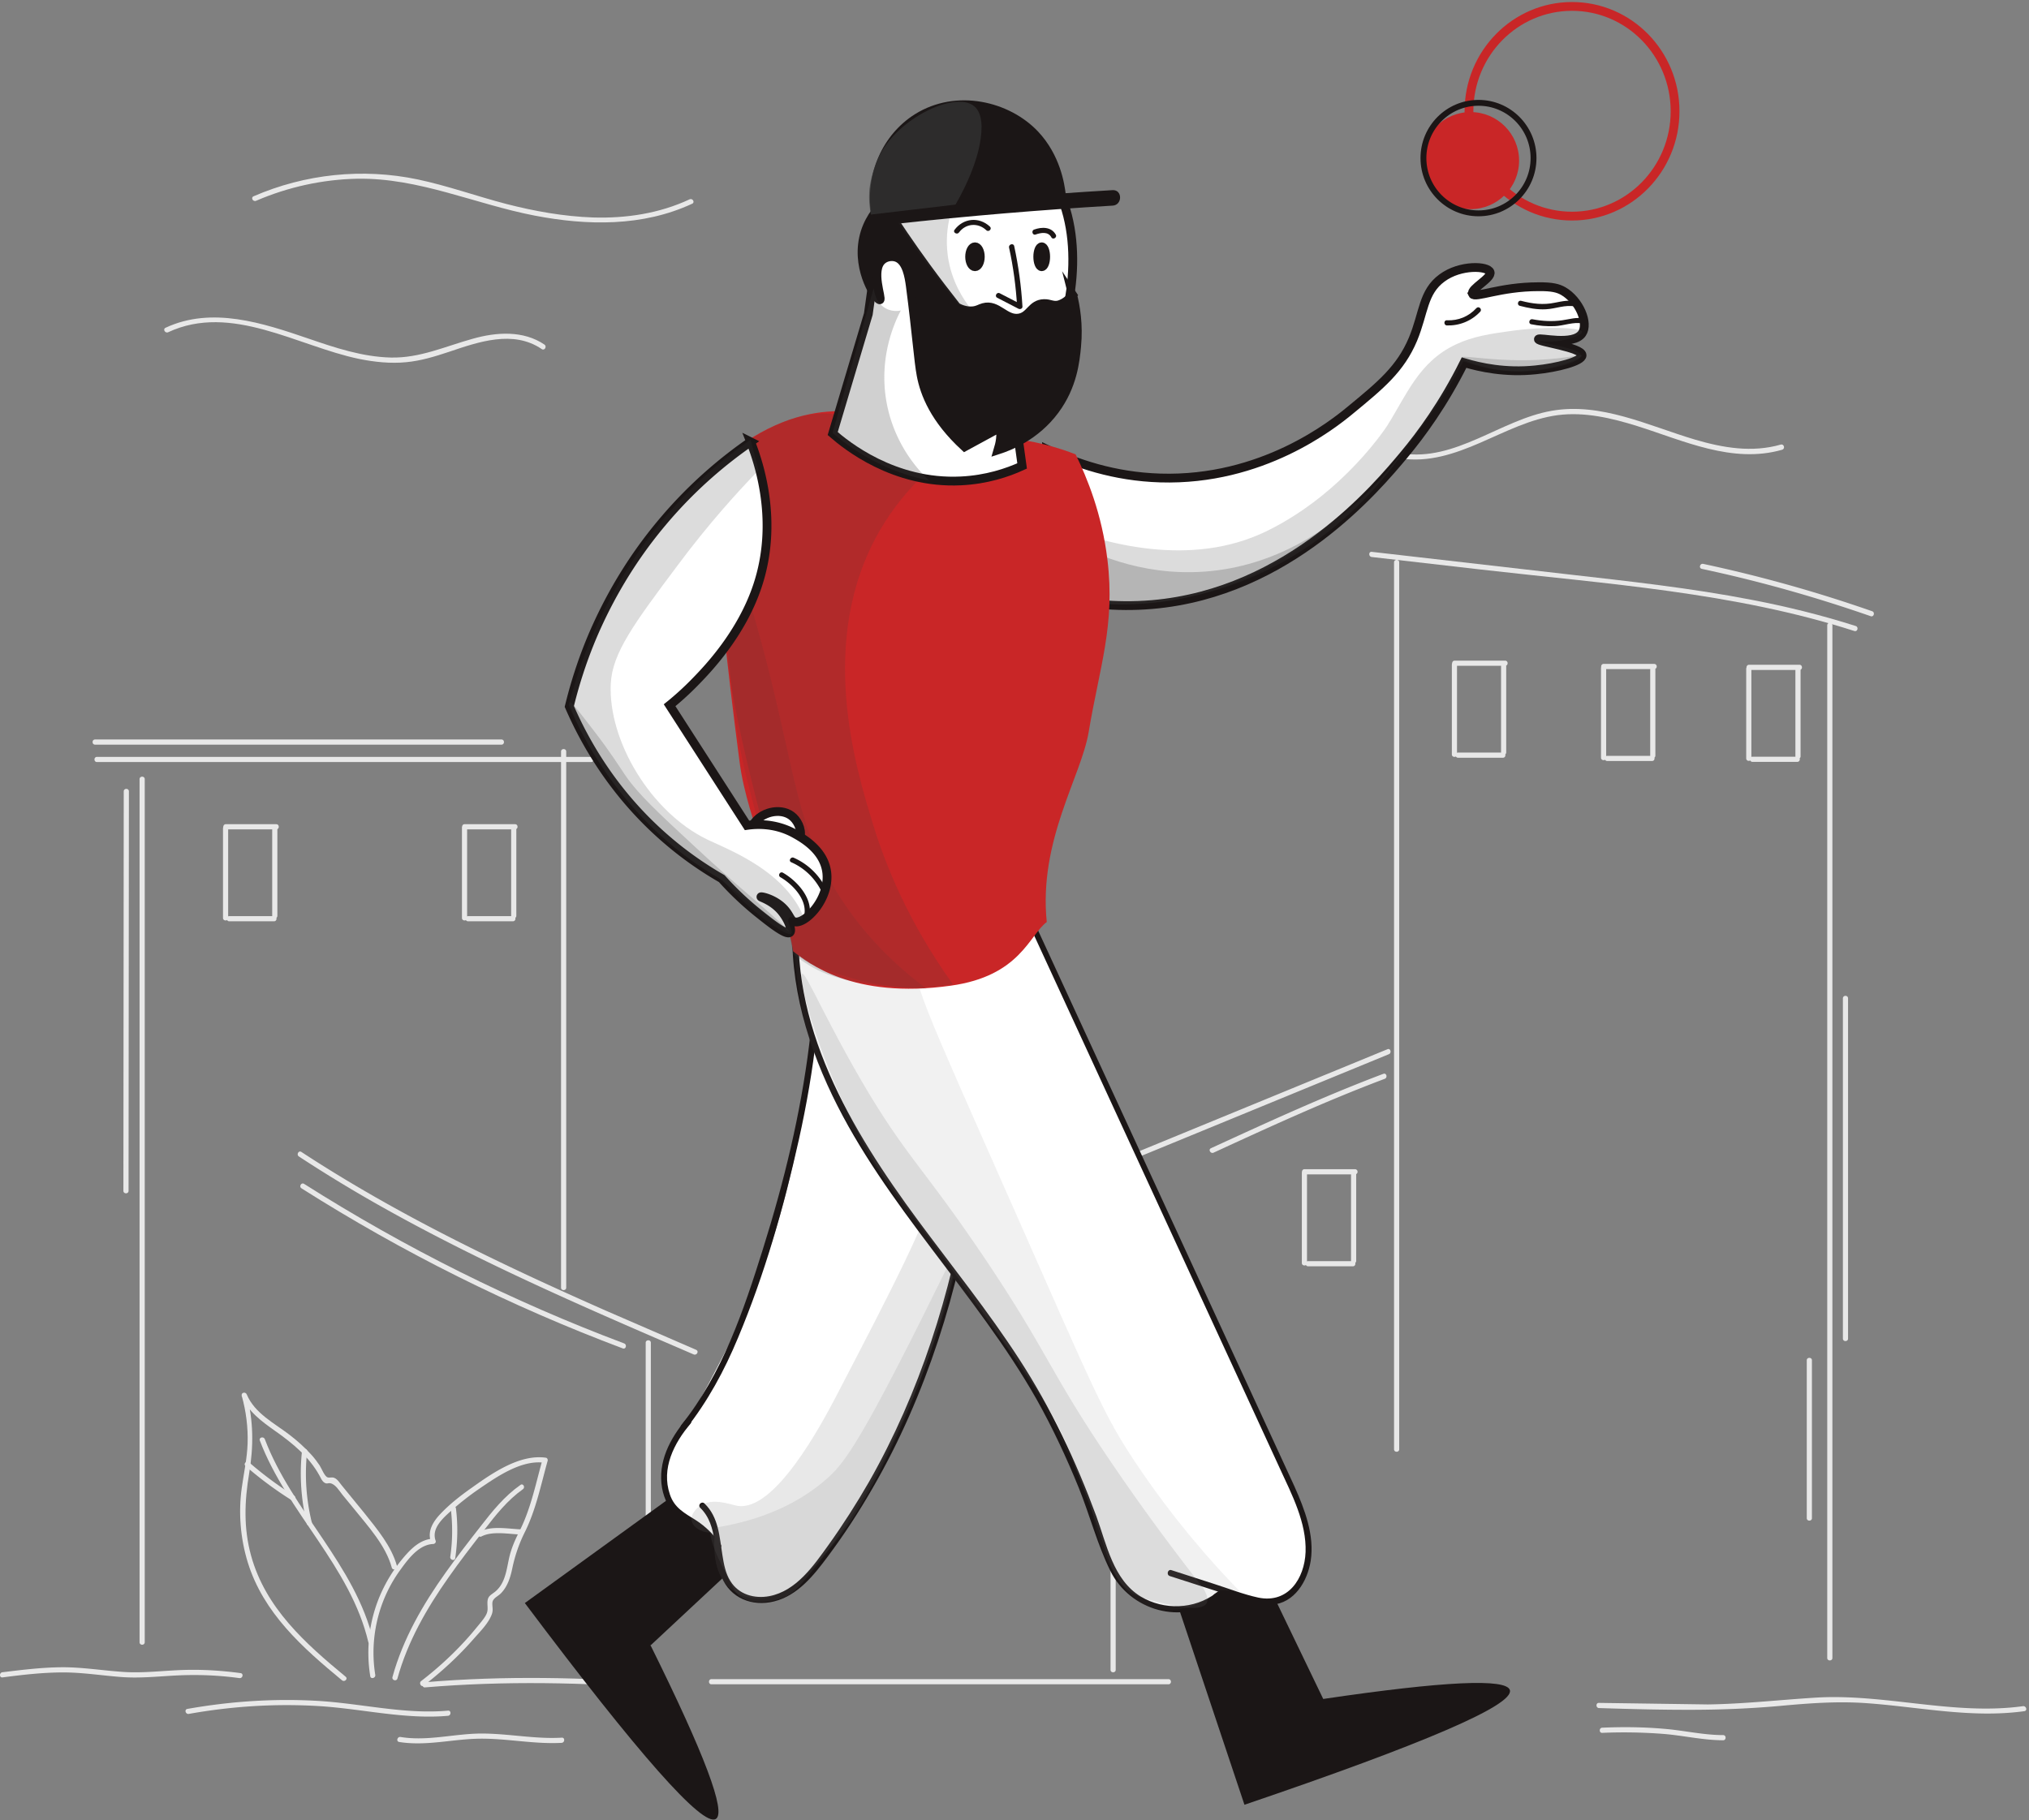 <svg xmlns="http://www.w3.org/2000/svg" width="692" height="621" fill="none"  xmlns:v="https://vecta.io/nano"><rect width="100%" height="100%" fill="#808080" stroke="none"/><style><![CDATA[.B{fill:#1b1616}.C{stroke-miterlimit:10}.D{stroke-width:3}.E{stroke:#1b1616}.F{fill:#3d3d3d}]]></style><g fill="#e8e8e8"><path d="M398.526 574.572H242.63c-1.115 0-1.115-1.762 0-1.762h155.896c1.115 0 1.115 1.762 0 1.762zM226.26 576.04c-27.107-2.115-54.156-2.702-81.321-.411-1.115.117-1.115-1.645 0-1.762 27.165-2.291 54.155-1.704 81.321.411 1.115.058 1.115 1.82 0 1.762z"/><path d="M152.801 585.319c-14.61 1.292-29.102-2.349-43.653-3.289-14.962-.94-29.982 0-44.768 2.643-1.115.176-1.584-1.527-.469-1.703 14.551-2.584 29.337-3.583 44.123-2.761 14.903.823 29.806 4.699 44.768 3.348 1.115-.117 1.115 1.645 0 1.762zm-9.153-11.863c6.102-4.699 11.793-9.984 16.839-15.799 1.115-1.292 2.171-2.584 3.227-3.876.763-.939 1.584-1.938 2.112-2.995.704-1.409.411-2.408.411-3.994 0-2.76 1.584-2.642 3.403-4.522 2.758-2.878 3.169-7.047 3.99-10.747.763-3.465 2.171-6.519 3.755-9.632 3.697-7.459 5.398-15.975 7.628-23.962.176.353.41.705.586 1.057-7.744-1.057-16.135 4.757-22.296 8.986-3.168 2.173-6.16 4.522-9.035 7.048-2.875 2.584-7.276 6.225-5.692 10.571.235.587-.352 1.116-.821 1.116-4.811.176-8.449 4.992-11.031 8.574-2.523 3.407-4.576 7.165-6.102 11.1-3.051 7.929-3.99 16.562-2.64 24.96.176 1.116-1.526 1.586-1.702.47a49.85 49.85 0 0 1 3.462-27.838c1.878-4.287 4.342-8.339 7.334-11.981 2.758-3.347 6.102-6.93 10.738-7.106-.294.353-.587.764-.822 1.116-1.349-3.641.763-6.989 3.227-9.573 3.169-3.348 6.865-6.225 10.62-8.868 6.924-4.933 16.37-11.57 25.347-10.278.47.059.704.646.587 1.057-2.288 8.164-3.99 16.738-7.804 24.373a50.43 50.43 0 0 0-4.165 11.922c-.646 3.172-1.585 6.461-3.932 8.869-.997 1.057-2.757 1.644-2.933 3.171-.118 1.409.352 2.408-.176 3.935-1.115 3.113-3.99 5.932-6.102 8.339-5.164 5.932-10.972 11.277-17.192 16.092-.821.588-1.701-.939-.821-1.585z"/><path d="M133.615 534.753c-2.054-7.576-8.156-14.154-12.967-20.144l-3.814-4.64c-1.056-1.292-2.406-3.7-4.225-3.994-.762-.117-1.114.353-1.936-.176-.88-.528-1.232-1.585-1.701-2.408-3.521-6.401-9.153-11.041-15.079-15.211-4.635-3.289-9.212-6.577-11.5-11.981.587-.176 1.115-.293 1.702-.469 2.406 8.927 2.406 17.795.88 26.898-1.584 9.455-1.936 18.617.645 28.014 4.929 17.913 18.482 29.952 32.27 41.346.88.705-.352 1.938-1.232 1.233-13.495-11.158-26.814-22.963-32.153-40.23-2.523-8.222-3.227-16.914-2.054-25.43.704-5.051 1.819-9.984 1.995-15.152.176-5.521-.528-10.983-1.995-16.268-.293-1.116 1.291-1.469 1.701-.47 2.699 6.46 9.329 9.749 14.61 13.801 2.698 2.056 5.221 4.346 7.51 6.872.997 1.116 1.936 2.349 2.757 3.582.646.999 1.643 3.7 2.699 4.053.704.235 1.467-.177 2.289.176 1.173.47 1.936 1.879 2.699 2.76l7.627 9.338c4.283 5.403 9.153 11.159 11.031 17.913.235 1.233-1.467 1.703-1.76.587zm44.709-26.722c-5.281 3.759-9.27 8.81-13.202 13.919-4.165 5.286-8.273 10.63-12.145 16.151-7.452 10.571-13.964 21.906-17.426 34.474-.293 1.116-1.995.646-1.702-.469 3.579-13.038 10.386-24.784 18.189-35.708 3.814-5.345 7.804-10.513 11.852-15.681 4.049-5.227 8.156-10.336 13.613-14.154.88-.705 1.76.822.821 1.468zm-88.01-17.09c9.329 24.549 30.862 42.873 37.023 68.831.234 1.116-1.408 1.586-1.702.47-6.102-25.959-27.694-44.282-37.023-68.831-.411-1.057 1.291-1.527 1.701-.47z"/><path d="M104.747 495.111c-.88 8.163-.352 16.268 1.584 24.196.294 1.116-1.408 1.586-1.701.47-1.936-8.105-2.523-16.385-1.643-24.666.117-1.116 1.878-1.116 1.76 0zm-5.339 16.62c-5.515-3.465-10.737-7.341-15.666-11.628-.88-.764.411-1.997 1.232-1.233 4.811 4.169 9.916 7.987 15.314 11.334.997.646.117 2.173-.88 1.527zm78.271 11.746c-4.049-.117-9.74-1.292-13.437.646-.997.529-1.877-.998-.88-1.526 4.166-2.232 9.799-1.057 14.317-.881 1.173.058 1.173 1.82 0 1.761zM155.5 514.55c.704 5.697.587 11.276-.235 16.973-.176 1.115-1.877.646-1.701-.47.821-5.521.821-10.982.176-16.503-.176-1.116 1.584-1.116 1.76 0zm36.084 79.99c-9.505.528-18.893-1.586-28.398-1.41-9.094.176-17.954 2.584-27.048 1.116-1.115-.176-.646-1.879.469-1.703 9.271 1.527 18.424-1.175 27.694-1.175 9.094 0 18.13 1.938 27.283 1.41 1.115-.118 1.115 1.644 0 1.762zM81.63 572.456c-6.806-.939-13.671-1.233-20.536-.939-6.747.293-13.436 1.116-20.242.528-6.63-.528-13.202-1.585-19.89-1.527-6.747.059-13.436.823-20.125 1.704-1.115.117-1.115-1.645 0-1.762 6.689-.823 13.378-1.645 20.125-1.703 7.041-.059 13.964 1.115 21.005 1.585 6.748.47 13.436-.411 20.184-.646 6.689-.235 13.319.176 19.89 1.057 1.174.177.704 1.88-.411 1.703zm608.798 11.278c-18.189 2.525-36.202-1.527-54.332-2.76-9.623-.646-19.069.058-28.692.939s-19.244 1.292-28.926 1.351c-11.03.059-22.12-.235-33.15-.587-1.115-.059-1.115-1.821 0-1.762l37.199.529c12.145-.177 24.115-1.527 36.202-2.291 23.821-1.586 47.467 6.167 71.229 2.878 1.115-.118 1.585 1.527.47 1.703zm-102.738 9.925c-6.865 0-13.671-1.644-20.477-2.173a174.97 174.97 0 0 0-20.771-.352c-1.114.058-1.114-1.704 0-1.762 6.924-.294 13.847-.235 20.771.352 6.806.529 13.671 2.173 20.477 2.173 1.115 0 1.115 1.762 0 1.762zM472.279 368.02c-19.831 7.458-39.135 16.326-58.38 25.195-.998.469-1.936-1.058-.88-1.527 19.421-8.927 38.842-17.854 58.791-25.372 1.056-.411 1.525 1.293.469 1.704zm152.669-154.694v352.261c0 1.116-1.76 1.116-1.76 0V213.326c0-1.116 1.76-1.116 1.76 0zm-147.74-21.496v302.576c0 1.116-1.761 1.116-1.761 0V191.83c0-1.116 1.761-1.116 1.761 0zm-3.521 167.792l-100.038 41.11c-1.057.411-1.526-1.292-.47-1.703l100.039-41.11c1.056-.411 1.467 1.292.469 1.703zm-93.174 39.936v170.08c0 1.116-1.76 1.116-1.76 0v-170.08c0-1.116 1.76-1.116 1.76 0zM220.217 568.993V458.052c0-1.116 1.76-1.116 1.76 0v110.941c0 1.116-1.76 1.116-1.76 0zm16.37-106.947c-35.85-15.446-71.817-30.951-105.906-50.097a480.11 480.11 0 0 1-28.75-17.442c-.939-.646-.059-2.173.88-1.527 32.74 21.436 68.062 38.35 103.735 54.09l30.862 13.39c1.115.528.176 1.997-.821 1.586zm-45.237-22.787V256.374c0-1.115 1.76-1.115 1.76 0v182.885c0 1.116-1.76 1.116-1.76 0z"/><path d="M201.618 259.958H33.048c-1.115 0-1.115-1.763 0-1.763h168.57c1.173 0 1.173 1.763 0 1.763zm-152.259 5.813v294.471c0 1.116-1.76 1.116-1.76 0V265.771c0-1.115 1.76-1.115 1.76 0zm583.099-50.507c-41.013-13.214-84.783-16.092-127.322-20.966l-37.316-4.287c-1.115-.118-1.115-1.88 0-1.762l66.595 7.634c21.063 2.408 42.245 4.699 63.074 8.751 11.969 2.29 23.821 5.227 35.439 8.927 1.056.352.586 2.055-.47 1.703zm-20.125 42.755v-29.365c0-1.116 1.761-1.116 1.761 0v29.365c0 1.116-1.761 1.116-1.761 0z"/><path d="M613.741 228.537h-17.25c-1.115 0-1.115-1.762 0-1.762h17.25c1.115 0 1.115 1.762 0 1.762z"/><path d="M597.312 228.126v30.598c0 1.116-1.76 1.116-1.76 0v-30.598c0-1.115 1.76-1.115 1.76 0z"/><path d="M612.979 259.898h-15.314c-1.115 0-1.115-1.762 0-1.762h15.314c1.114 0 1.173 1.762 0 1.762zm-50.166-2.114V228.42c0-1.116 1.76-1.116 1.76 0v29.364c0 1.116-1.76 1.116-1.76 0z"/><path d="M564.162 228.243h-17.25c-1.115 0-1.115-1.762 0-1.762h17.25c1.173 0 1.173 1.762 0 1.762z"/><path d="M547.792 227.891v30.598c0 1.116-1.76 1.116-1.76 0v-30.598c0-1.116 1.76-1.116 1.76 0z"/><path d="M563.458 259.605h-15.314c-1.115 0-1.115-1.762 0-1.762h15.314c1.115 0 1.115 1.762 0 1.762zm-51.516-2.937v-29.364c0-1.116 1.761-1.116 1.761 0v29.364c0 1.116-1.761 1.116-1.761 0z"/><path d="M513.351 227.127h-17.25c-1.115 0-1.115-1.761 0-1.761h17.25c1.114 0 1.114 1.761 0 1.761z"/><path d="M496.922 226.774v30.599c0 1.115-1.76 1.115-1.76 0v-30.599c0-1.174 1.76-1.174 1.76 0z"/><path d="M512.588 258.489h-15.314c-1.115 0-1.115-1.761 0-1.761h15.314c1.115 0 1.115 1.761 0 1.761zm117.699 82.104v116.051c0 1.115-1.76 1.115-1.76 0V340.593c0-1.174 1.76-1.174 1.76 0zm-12.321 123.45v53.855c0 1.116-1.76 1.116-1.76 0v-53.855c0-1.116 1.76-1.116 1.76 0zm20.066-253.83c-18.893-6.578-38.079-11.981-57.617-16.151-1.115-.235-.646-1.938.469-1.703a476.3 476.3 0 0 1 57.618 16.151c1.056.352.586 2.055-.47 1.703zM460.779 430.098v-29.366c0-1.115 1.76-1.115 1.76 0v29.366c0 1.174-1.76 1.174-1.76 0z"/><path d="M462.129 400.615h-17.25c-1.115 0-1.115-1.762 0-1.762h17.25c1.173 0 1.173 1.762 0 1.762z"/><path d="M445.759 400.262v30.599c0 1.116-1.761 1.116-1.761 0v-30.599c0-1.174 1.761-1.174 1.761 0z"/><path d="M461.424 431.976h-15.313c-1.115 0-1.115-1.762 0-1.762h15.313c1.115 0 1.115 1.762 0 1.762zm-249.011 28.015c-38.314-14.389-75.043-32.712-109.602-54.619-.939-.587-.059-2.114.88-1.527 34.441 21.848 71.054 40.113 109.192 54.443 1.056.411.586 2.114-.47 1.703zM43.961 269.941l-.117 136.311c0 1.116-1.76 1.116-1.76 0l.117-136.311c0-1.116 1.76-1.116 1.76 0zm127.088-15.916H32.403c-1.115 0-1.115-1.762 0-1.762h138.646c1.114 0 1.114 1.762 0 1.762zm3.285 58.378v-29.365c0-1.116 1.76-1.116 1.76 0v29.365c0 1.174-1.76 1.174-1.76 0z"/><path d="M175.684 282.92h-17.25c-1.115 0-1.115-1.761 0-1.761h17.25c1.114 0 1.114 1.761 0 1.761z"/><path d="M159.314 282.568v30.599c0 1.115-1.761 1.115-1.761 0v-30.599c0-1.174 1.761-1.174 1.761 0z"/><path d="M174.921 314.282h-15.314c-1.115 0-1.115-1.761 0-1.761h15.314c1.174 0 1.174 1.761 0 1.761zm-82.084-1.879v-29.365c0-1.116 1.76-1.116 1.76 0v29.365c0 1.174-1.76 1.174-1.76 0z"/><path d="M94.245 282.92h-17.25c-1.115 0-1.115-1.761 0-1.761h17.25c1.115 0 1.115 1.761 0 1.761z"/><path d="M77.816 282.568v30.599c0 1.115-1.76 1.115-1.76 0v-30.599c0-1.174 1.76-1.174 1.76 0z"/><path d="M93.482 314.282H78.168c-1.115 0-1.115-1.761 0-1.761h15.314c1.115 0 1.115 1.761 0 1.761z"/></g><path d="M536.145 73.723C516.735 73.723 501 57.71 501 37.957S516.735 2.19 536.145 2.19s35.146 16.013 35.146 35.767-15.735 35.767-35.146 35.767z" stroke="#c92627" class="C D"/><path d="M184.784 119.093c-9.74-6.637-21.592-2.467-31.684.94-4.753 1.585-9.564 3.054-14.551 3.524-5.398.528-10.796-.059-16.077-1.116-20.946-4.347-43.594-19.147-65.127-9.104-.998.47-1.936-1.057-.88-1.527 15.842-7.4 33.268-1.586 48.757 3.7 9.036 3.113 18.365 6.226 28.046 6.461 9.916.235 18.6-3.818 27.929-6.402 8.097-2.291 17.25-2.937 24.526 1.997.88.646 0 2.173-.939 1.527zm423.031 34.329c-16.956 4.875-33.62-3.113-49.52-8.105-8.684-2.702-17.837-4.875-26.99-3.7-9.329 1.233-17.837 5.697-26.403 9.397-8.684 3.759-17.72 6.871-27.342 5.344-1.115-.176-.646-1.879.469-1.703 18.365 2.937 33.737-11.452 51.105-14.506 16.956-2.996 33.092 5.109 48.934 9.808 9.563 2.819 19.479 4.522 29.278 1.703 1.115-.294 1.584 1.409.469 1.762zM455.968 178.91c-6.278-.176-11.794-2.995-17.368-5.52-3.403-1.527-6.923-2.996-10.678-3.289-4.166-.353-7.804 1.116-11.383 3.112-6.571 3.642-12.673 6.989-20.242 8.164-7.158 1.174-14.434.646-21.416-1.468-1.056-.353-.646-2.056.469-1.704 7.745 2.35 15.959 2.643 23.88.764 3.756-.881 7.393-2.291 10.796-4.111 3.227-1.762 6.278-3.876 9.682-5.227 13.084-5.227 23.586 7.106 36.26 7.459 1.115.117 1.115 1.879 0 1.82zM236.094 69.486c-16.898 7.87-35.849 7.517-53.803 4.052-20.301-3.935-39.429-12.92-60.434-12.568-11.852.235-23.587 2.819-34.5 7.517-1.056.47-1.936-1.057-.88-1.527 17.602-7.635 37.2-9.69 55.974-5.755 10.268 2.173 20.184 5.755 30.334 8.398 9.623 2.467 19.48 4.228 29.396 4.581 11.324.352 22.648-1.351 32.975-6.167 1.056-.528 1.936.998.938 1.468z" fill="#e8e8e8"/><path d="M269.251 517.074l-47.364 44.217c18.47 37.275 25.886 56.988 22.248 59.209-4.478 2.777-26.166-21.726-65.135-73.647l80.596-58.377 9.655 28.598z" class="B"/><path d="M336.974 302.169c5.877 8.885 2.519 17.007-.839 47.687-3.428 31.098-.56 27.835-3.358 49.353-4.758 36.373-15.252 62.681-23.648 83.296 0 0-11.823 29.223-34.981 56.086-.629.764-2.099 2.291-4.197 3.749s-6.577 4.511-11.824 3.748c-5.527-.764-9.725-5.414-11.404-9.649-1.889-4.789.35-7.01-2.099-10.897-1.819-2.777-3.428-2.361-8.045-5.831-3.219-2.499-7.346-5.623-9.305-10.898-2.169-5.97-.49-11.384 0-12.98 1.469-4.582 4.267-7.497 5.037-8.399 3.428-3.679 8.745-14.022 19.379-34.707 8.256-15.965 21.199-52.129 25.327-97.456 3.638-40.26-2.659-54.49 8.885-63.166 13.642-10.274 41.348-4.651 51.072 10.064z" fill="#fff"/><g class="B"><path d="M280.095 316.884c.63 24.156-2.379 48.243-7.626 71.843-5.107 22.906-11.683 46.021-20.779 67.678-4.617 11.106-10.354 21.726-17.84 31.166-.839 1.042-2.309-.416-1.469-1.457 13.992-17.492 21.268-39.08 27.845-60.112 7.136-22.698 12.803-45.882 15.741-69.552 1.609-13.119 2.309-26.377 1.959-39.566 0-1.388 2.099-1.388 2.169 0zm56.599 30.682c-.14 37.136-5.107 74.48-16.791 109.881-5.736 17.353-13.082 34.29-22.248 50.117-4.617 8.051-9.724 15.895-15.321 23.392-4.688 6.316-10.215 13.327-18.33 15.34-7.486 1.874-14.972-1.111-17.911-8.399-3.008-7.566-.979-17.423-7.276-23.531-.979-.972.49-2.429 1.47-1.458 4.827 4.651 5.107 11.384 6.086 17.562.49 3.054 1.05 6.247 2.729 8.885 2.798 4.581 8.185 6.108 13.293 5.136 9.165-1.735 15.111-10.412 20.149-17.422 4.967-6.942 9.584-14.161 13.852-21.588 17.281-30.403 27.985-64.207 33.512-98.636 3.148-19.575 4.618-39.427 4.687-59.279 0-1.388 2.099-1.388 2.099 0z"/><path d="M235.529 485.629c-5.667 6.664-10.074 15.34-7.066 24.156 1.539 4.65 5.037 6.386 8.885 8.815 3.358 2.152 6.157 4.998 8.466 8.26.769 1.111-1.05 2.152-1.819 1.042-1.959-2.638-4.198-5.137-6.927-7.011-1.749-1.18-3.708-2.082-5.457-3.332-3.288-2.36-5.107-6.039-5.807-9.926-1.539-8.885 2.659-16.868 8.256-23.531.839-.972 2.309.555 1.469 1.527z"/></g><g fill="#6d6c6c"><path opacity=".16" d="M335.365 345.971c.14 9.162-.14 18.741-.839 28.806-2.519 35.47-10.145 66.22-18.89 91.348 0 0-10.984 31.166-25.606 52.962-1.609 2.36-4.688 6.317-10.914 14.16-6.437 8.191-8.326 10.204-11.754 11.662-.49.208-9.235 3.817-15.112-.417-1.609-1.11-2.868-3.818-5.457-9.162-2.658-5.484-3.988-8.399-4.617-12.495-3.429-.139-5.947-2.013-6.297-4.164-.42-2.638 2.659-4.859 2.938-4.998 4.198-2.846 10.005-.486 12.594 0 12.803 2.29 28.824-27.974 33.651-37.136 19.94-38.386 29.944-57.544 37.01-78.784 4.128-13.119 9.235-30.611 13.293-51.782z"/><path opacity=".13" d="M326.13 426.904c-.63-.208-1.749 2.916-12.593 24.573-21.129 42.133-26.166 48.242-31.553 52.962-6.436 5.692-17.98 13.466-37.849 16.659-.21 1.249-2.729 14.993 5.457 21.24 3.568 2.777 7.695 2.916 8.815 2.916 12.663.416 25.816-16.729 37.43-37.136 22.597-39.705 32.602-80.45 30.293-81.214z"/></g><path d="M423.237 521.333l28.055 58.237c41.348-6.108 62.616-7.08 63.666-2.985 1.329 5.067-28.895 18.117-90.531 39.08l-31.413-93.985 30.223-.347z" class="B"/><path d="M340.053 295.744c7.206 6.108 9.304 12.633 15.111 25.96 8.955 20.476 19.1 40.467 28.195 60.943 18.12 40.815 23.997 49.838 37.71 81.907 7.905 18.463 7.835 19.782 12.103 27.487 4.408 7.913 8.955 14.576 12.104 25.96 1.889 6.802 2.308 11.869.489 17.006-.699 2.013-2.868 8.329-8.535 10.481-3.638 1.388-7.346.555-11.544-.486-3.428-.833-6.157-2.013-8.045-2.985-1.26 1.597-3.499 3.957-7.067 5.484-6.646 2.985-13.013.972-16.091 0-1.819-.555-8.605-2.915-13.573-9.51-3.428-4.511-4.407-9.023-5.037-11.452-2.519-10.343-7.696-19.852-11.054-29.986-1.819-5.553-5.317-14.022-28.684-47.895-25.187-36.51-26.446-34.359-38.759-54.419-13.363-21.795-20.849-33.734-24.137-51.92-2.659-14.715-6.577-36.302 6.436-49.074 14.762-14.854 44.636-10.967 60.378 2.499z" fill="#fff"/><g class="B"><path d="M272.889 309.21c-4.408 39.982 17.42 76.284 40.298 107.242 11.614 15.687 23.857 30.888 34.422 47.2 10.914 16.798 19.379 34.845 26.305 53.586 3.498 9.509 5.737 21.726 15.182 27.418 7.906 4.72 18.26 4.373 25.606-1.18 1.05-.833 2.099.971 1.05 1.804-12.524 9.371-30.364 4.165-37.08-9.44-4.408-8.954-6.997-18.949-10.705-28.181-4.197-10.342-8.955-20.546-14.412-30.264-20.569-36.302-51.492-65.941-69.682-103.701-9.655-20.129-15.602-42.202-13.083-64.553.14-1.249 2.239-1.319 2.099.069zm68.283-19.713l100.326 217.606c3.498 7.844 6.856 16.659 5.527 25.336-1.12 7.01-5.527 14.437-13.293 14.993-5.597.416-11.264-2.222-16.441-3.887l-18.33-5.9c-1.26-.417-.7-2.43.559-2.013l14.412 4.65c5.038 1.597 10.075 3.61 15.252 4.72 10.145 2.083 15.742-6.525 16.091-15.548.35-9.995-4.687-19.644-8.745-28.459l-13.363-29.014-83.674-181.512c-.7-1.18 1.119-2.221 1.679-.972z"/><path d="M417.571 543.961c-.7.416-1.4.902-2.029 1.388-.42.347-1.05.416-1.47 0-.349-.347-.419-1.111 0-1.458.77-.624 1.61-1.18 2.449-1.735 1.119-.694 2.169 1.111 1.05 1.805z"/></g><g fill="#6d6c6c"><path opacity=".09" d="M303.812 283.39c8.466 4.164 5.877 21.101 7.136 39.634.91 13.674 3.218 17.839 35.331 90.513 27.005 61.152 30.224 69.204 40.788 85.1 13.083 19.643 26.236 34.428 35.751 44.215l-6.717-.416c-1.469 1.388-3.848 3.193-7.136 4.581-1.609.694-8.815 3.748-16.371 1.249-7.416-2.429-11.054-8.815-13.853-13.743-4.197-7.427-5.317-14.022-5.876-17.076-1.54-8.121-6.367-17.353-15.952-35.886-12.943-24.919-25.536-35.122-48.763-69.204-19.03-28.042-29.524-43.799-34.492-67.538-3.987-18.949-2.798-35.261-1.259-45.881 10.285-9.648 23.437-19.505 31.413-15.548z"/><path opacity=".16" d="M273.588 332.186c1.19-.486 7.067 13.535 18.89 34.22 16.301 28.32 21.968 30.958 43.726 63.373 21.969 32.763 21.619 38.246 44.566 71.703a742.88 742.88 0 0 0 29.454 40.051c2.029 3.262 1.68 4.789 1.26 5.414-1.749 2.984-10.565.971-14.692 0-5.317-1.25-8.046-1.874-10.914-3.749-6.087-3.956-7.416-10.134-11.754-22.906-2.309-6.871-5.247-13.535-7.556-20.407-5.037-14.715-12.173-25.057-23.927-41.716-40.298-56.849-40.158-53.656-47.084-66.289-16.581-29.986-23.648-59-21.969-59.694z"/></g><path d="M502.203 100.275c-.763-1.762 6.747-5.404 5.984-7.459-.762-2.114-10.091-2.643-16.37 1.997-6.571 4.816-6.16 11.863-9.915 20.908-4.284 10.16-11.031 15.68-21.299 24.138-6.161 5.109-30.217 24.255-64.893 23.198-15.725-.47-28.868-4.992-38.607-9.749l4.107 50.625c7.979 1.821 18.951 3.406 31.801 2.29 46.704-4.052 76.686-40.112 85.957-51.212 5.633-6.754 13.319-17.149 20.36-31.303 5.515 1.644 14.081 3.524 24.349 2.466 7.276-.704 15.959-2.936 15.901-4.992-.059-2.701-15.021-4.522-14.903-5.461.117-.823 11.91 2.407 14.903-1.997 2.347-3.465-.939-11.276-6.454-14.448-1.702-.94-3.638-1.527-8.449-1.468-13.026 0-21.768 4.052-22.472 2.467z" fill="#fff" class="C D E"/><path d="M539.754 110.376c-2.993-.704-6.454.764-9.505.881-2.699.117-5.398-.117-8.039-.646-1.114-.235-.645-1.938.47-1.703 3.344.646 6.689.822 10.092.352 2.581-.352 4.87-1.174 7.451-.587 1.115.235.646 1.938-.469 1.703zm-2.465-5.814c-3.52-.704-6.63.764-10.033.94-2.992.176-5.984-.411-8.918-1.175-1.115-.293-.646-1.996.469-1.703 3.814.999 7.51 1.468 11.442.646 2.64-.528 4.87-.998 7.569-.469 1.056.293.586 1.996-.529 1.761zm-32.446 1.761c-2.992 3.172-7.041 4.816-11.383 4.699-1.115-.059-1.115-1.821 0-1.762 3.931.176 7.452-1.292 10.092-4.17.822-.822 2.054.411 1.291 1.233z" class="B"/><g class="F"><path opacity=".18" d="M539.578 113.255c-.176-1.586-12.967-1.997-24.702-.294-6.337.881-12.497 1.762-18.306 4.522-12.674 5.932-16.839 17.266-23.411 27.661 0 0-14.727 23.081-41.071 36.002-26.169 12.802-56.034 4.228-72.873-2.585l1.936 25.371c15.549 3.172 27.987 2.408 35.967 1.292 44.416-6.284 72.286-40.464 83.375-54.03 8.977-10.983 14.962-21.084 18.6-27.956 5.809 2.115 14.434 4.288 24.701 3.231 7.1-.764 15.49-3.113 15.432-5.169-.118-2.642-14.258-4.228-14.141-4.815.059-.294 4.049.587 8.977-.646 1.937-.47 5.574-1.704 5.516-2.584z"/><path opacity=".24" d="M406.33 195.182c-20.947.294-37.141-7.928-45.59-13.155l.939 22.493c11.618 1.938 31.977 3.583 55.212-3.876 42.069-13.449 62.722-46.925 68.062-56.263-1.702 3.054-29.337 50.155-78.623 50.801z"/><path opacity=".19" d="M519.629 122.886c-12.556.058-21.005-1.821-21.181-.94-.118.705 5.104 2.819 10.619 3.876 16.018 3.054 30.687-3.582 30.511-4.522-.176-.646-6.748 1.527-19.949 1.586z"/></g><path d="M501.546 71.353c-9.138 0-16.546-7.415-16.546-16.562s7.408-16.562 16.546-16.562 16.546 7.415 16.546 16.562-7.408 16.562-16.546 16.562z" fill="#c92627"/><path d="M504.243 72.78c-10.369 0-18.775-8.44-18.775-18.852s8.406-18.852 18.775-18.852 18.776 8.44 18.776 18.852-8.406 18.852-18.776 18.852z" stroke-width="2" class="C E"/><path d="M339.383 149.136c1.937.118 8.449.412 16.781 2.467 4.753 1.175 8.508 2.526 10.679 3.406 3.931 7.988 8.977 20.321 10.854 35.943 2.699 22.259-2.699 36.589-6.395 58.73-2.523 15.211-17.119 37.008-14.302 64.846-6 4.505-9.05 18.433-32.755 21.721-33.561 4.699-48.641-7.893-53.745-11.71-3.11-19.264-15.607-44.2-18.247-64.462-4.518-34.298-7.921-67.48-10.444-99.371 16.253-15.328 30.334-19.439 40.25-20.262 19.069-1.644 36.319 7.518 57.324 8.692z" fill="#c92627"/><g class="F"><path opacity=".17" d="M313.039 163.937c-3.638 3.759-8.625 9.456-13.084 17.208-21.416 37.235-8.156 80.695-2.23 99.958 4.107 13.508 11.911 33.3 27.283 54.677-5.867.999-13.26 1.586-21.709.764-20.066-1.997-25.524-5.601-32.799-11.004-5.515-31.361-19.303-70.219-22.941-105.457-2.112-20.673-3.696-40.817-4.87-60.257 2.288-2.231 5.809-5.227 10.503-8.222 7.569-4.874 19.479-12.45 32.916-10.101 17.132 2.936 25.816 20.085 26.931 22.434z"/><path opacity=".11" d="M245.33 173.274c2.992 8.398 7.627 21.789 12.321 38.585 13.964 49.275 12.967 70.417 29.924 95.847 5.163 7.753 13.847 18.735 28.456 29.6a96.74 96.74 0 0 1-29.571-4.874c-10.796-3.583-10.328-3.459-15.96-7.393-4.577-24.549-17.367-55.977-20.359-84.343-2.406-23.61-3.99-46.162-4.811-67.422z"/></g><g fill="#fff" class="C D E"><path d="M272.554 286.33c1.232-2.291-.059-5.697-1.995-7.518-3.579-3.406-10.092-2.114-13.026 1.586-.41.529-2.405 2.995-1.584 5.109 1.76 4.287 14.082 5.403 16.605.823z"/><path d="M256.008 150.724c-8.742 6.049-19.538 14.858-29.924 27.192-11.324 13.39-18.717 26.898-23.645 38.233-4.166 9.69-6.689 18.323-8.273 24.842 5.222 12.04 15.02 29.776 33.092 45.34 6.513 5.638 12.967 9.984 18.893 13.39a104.32 104.32 0 0 0 13.201 12.392c3.755 2.995 8.86 6.989 10.033 5.99.939-.822-.704-4.874-3.227-7.693-2.992-3.289-6.688-4.287-6.63-4.464s3.345.411 6.396 2.761c3.52 2.76 3.344 5.344 5.104 5.755 3.697.881 12.204-8.046 10.914-17.09-1.056-7.576-8.508-11.629-11.031-13.038-6.923-3.818-13.671-3.113-16.135-2.761l-26.403-40.993c2.405-1.938 5.574-4.698 9.035-8.281 4.049-4.17 15.432-16.033 20.888-32.301 7.334-21.848.587-41.992-2.288-49.274z"/></g><path d="M280.534 304.829c-2.171-4.816-5.868-8.575-10.679-10.689-1.056-.47-.117-1.997.88-1.527a22.22 22.22 0 0 1 11.324 11.335c.469.998-1.056 1.879-1.525.881zm-6.455 8.164c1.819-5.521-3.52-11.218-7.921-13.743-.997-.587-.117-2.114.881-1.527 5.104 2.936 10.854 9.397 8.742 15.74-.352 1.057-2.054.587-1.702-.47z" class="B"/><g class="F"><path opacity=".18" d="M258.707 160.413c-7.041 7.283-16.957 18.148-27.577 32.419-14.903 19.909-22.296 29.893-22.824 40.406-.939 19.498 13.671 43.871 32.916 53.15 5.574 2.702 20.066 8.164 28.398 18.852 2.406 3.054 4.87 7.283 3.99 8.222-.763.764-3.579-1.233-4.518-.293-1.115 1.116 1.584 4.522.822 5.285-.939.94-6.161-2.407-11.442-6.636-3.403-2.76-7.569-6.519-11.969-11.452-5.574-3.172-11.5-7.165-17.544-12.216-19.186-16.033-29.513-34.768-35.028-47.571 1.35-5.168 3.403-12.157 6.63-20.203 9.74-24.255 22.766-39.936 27.049-44.869 6.161-7.165 15.431-16.503 28.398-25.489l2.699 10.395z"/><path opacity=".21" d="M202.439 249.154c5.633 7.283 8.508 11.922 10.855 15.387 4.459 6.461 11.089 12.627 24.408 24.961 4.752 4.404 11.206 10.277 19.127 17.031 8.332 7.224 12.38 10.924 12.204 11.159-.234.294-8.273-5.814-24.173-18.324-2.992-1.762-7.217-4.346-11.969-7.987-27.342-20.967-39.605-51.095-38.49-51.8.469-.235 2.992 2.996 8.038 9.573z"/></g><g class="C D E"><path d="M351.646 52.82c17.25 14.154 16.546 42.873 9.798 61.432-4.283 11.746-11.148 19.791-15.665 24.255l2.816 20.438c-4.987 2.29-12.146 4.698-20.888 5.109-22.883 1.116-39.253-12.274-43.712-16.15l12.146-40.759 2.347-16.855c2.523-18.676 2.405-19.674 3.52-22.728.469-1.233 7.51-19.146 23.88-22.317 13.202-2.467 24.115 6.225 25.758 7.576z" fill="#fff"/><path d="M365.845 100.627c.997 3.935 2.053 10.102 1.349 17.502-.469 4.933-1.291 13.507-7.451 21.788-6.63 8.927-15.549 12.334-19.363 13.567.294-.999.646-2.232.822-3.7.176-1.527.117-2.937 0-3.994l-12.204 6.637c-10.268-9.456-13.671-18.148-14.845-24.432-.938-4.933-1.525-13.978-3.696-30.539-.411-2.936-1.174-8.222-4.518-9.573-1.584-.646-3.696-.352-5.046.822-4.048 3.406.059 13.273-.821 13.567s-7.98-9.632-5.574-20.967c1.232-5.873 4.635-9.925 6.63-11.922 4.459 7.048 9.388 14.33 14.844 21.789 3.462 4.757 6.924 9.22 10.327 13.566 1.291.705 3.227 1.468 5.456 1.292 1.761-.176 2.347-.763 3.638-1.116 4.811-1.35 7.393 4.346 12.146 3.583 3.872-.646 4.224-4.816 8.507-4.933 2.054-.059 2.875.881 4.988.469 2.229-.646 3.813-2.173 4.811-3.406z" class="B"/></g><path d="M345.896 83.948c1.467 6.813 2.405 13.684 2.816 20.614.059.705-.763 1.057-1.349.763l-7.276-3.758c-.997-.529-.117-2.056.88-1.527l7.276 3.758c-.47.235-.88.529-1.35.764-.41-6.813-1.291-13.508-2.757-20.144-.176-1.116 1.525-1.586 1.76-.47z" class="B"/><path d="M355.284 90.995c-.746 0-1.35-1.525-1.35-3.406s.604-3.406 1.35-3.406 1.349 1.525 1.349 3.406-.604 3.406-1.349 3.406zm-22.766 0c-1.004 0-1.819-1.525-1.819-3.406s.815-3.406 1.819-3.406 1.819 1.525 1.819 3.406-.814 3.406-1.819 3.406z" class="C D E B"/><path d="M358.569 80.953c-1.114-2.055-3.579-1.586-5.397-.94-1.057.352-1.526-1.351-.47-1.703 2.582-.94 5.867-.998 7.393 1.762.528.94-.997 1.879-1.526.881zm-22.178-2.409c-2.758-2.643-6.983-2.408-9.329.764-.646.881-2.171 0-1.526-.881 2.992-4.053 8.39-4.581 12.087-1.116.821.763-.411 1.997-1.232 1.233zm43.066-8.398c-24.701 1.468-49.344 3.524-73.87 6.225-3.344.352-3.344-4.933 0-5.286 24.584-2.701 49.227-4.757 73.87-6.225 3.403-.176 3.403 5.109 0 5.286z" class="B"/><path d="M363.498 66.505c-.411-3.817-1.936-13.625-9.446-21.612-9.799-10.395-27.929-14.741-42.011-5.932-11.03 6.93-16.956 20.32-14.962 33.945l66.419-6.401z" class="B"/><path opacity=".69" d="M332.283 36.26c2.875 2.408 2.875 7.517 1.878 12.92-1.115 5.932-3.99 13.155-8.273 20.614l-28.867 3.406c-.411-2.114-.822-5.168-.47-8.809 0 0 .646-6.695 4.166-12.744 7.041-12.098 25.464-20.555 31.566-15.387z" fill="#363636"/><g class="F"><path opacity=".24" d="M302.125 105.208c2.171 1.174 4.342.881 5.105.704-1.878 3.583-7.686 15.681-4.87 31.303 2.699 14.859 11.5 23.845 14.551 26.723-3.814-.764-8.156-1.997-12.85-3.877a72.35 72.35 0 0 1-20.125-12.392l14.082-49.509c0 .294.235 4.992 4.107 7.048z"/><path opacity=".19" d="M323.835 74.434c-.705 2.995-1.291 7.517-.587 12.803 1.232 8.927 5.515 15.093 7.745 17.971l-4.049-1.292c-2.699-3.289-5.456-6.813-8.155-10.395-4.46-5.932-8.567-11.805-12.322-17.443l17.368-1.644z"/></g></svg>